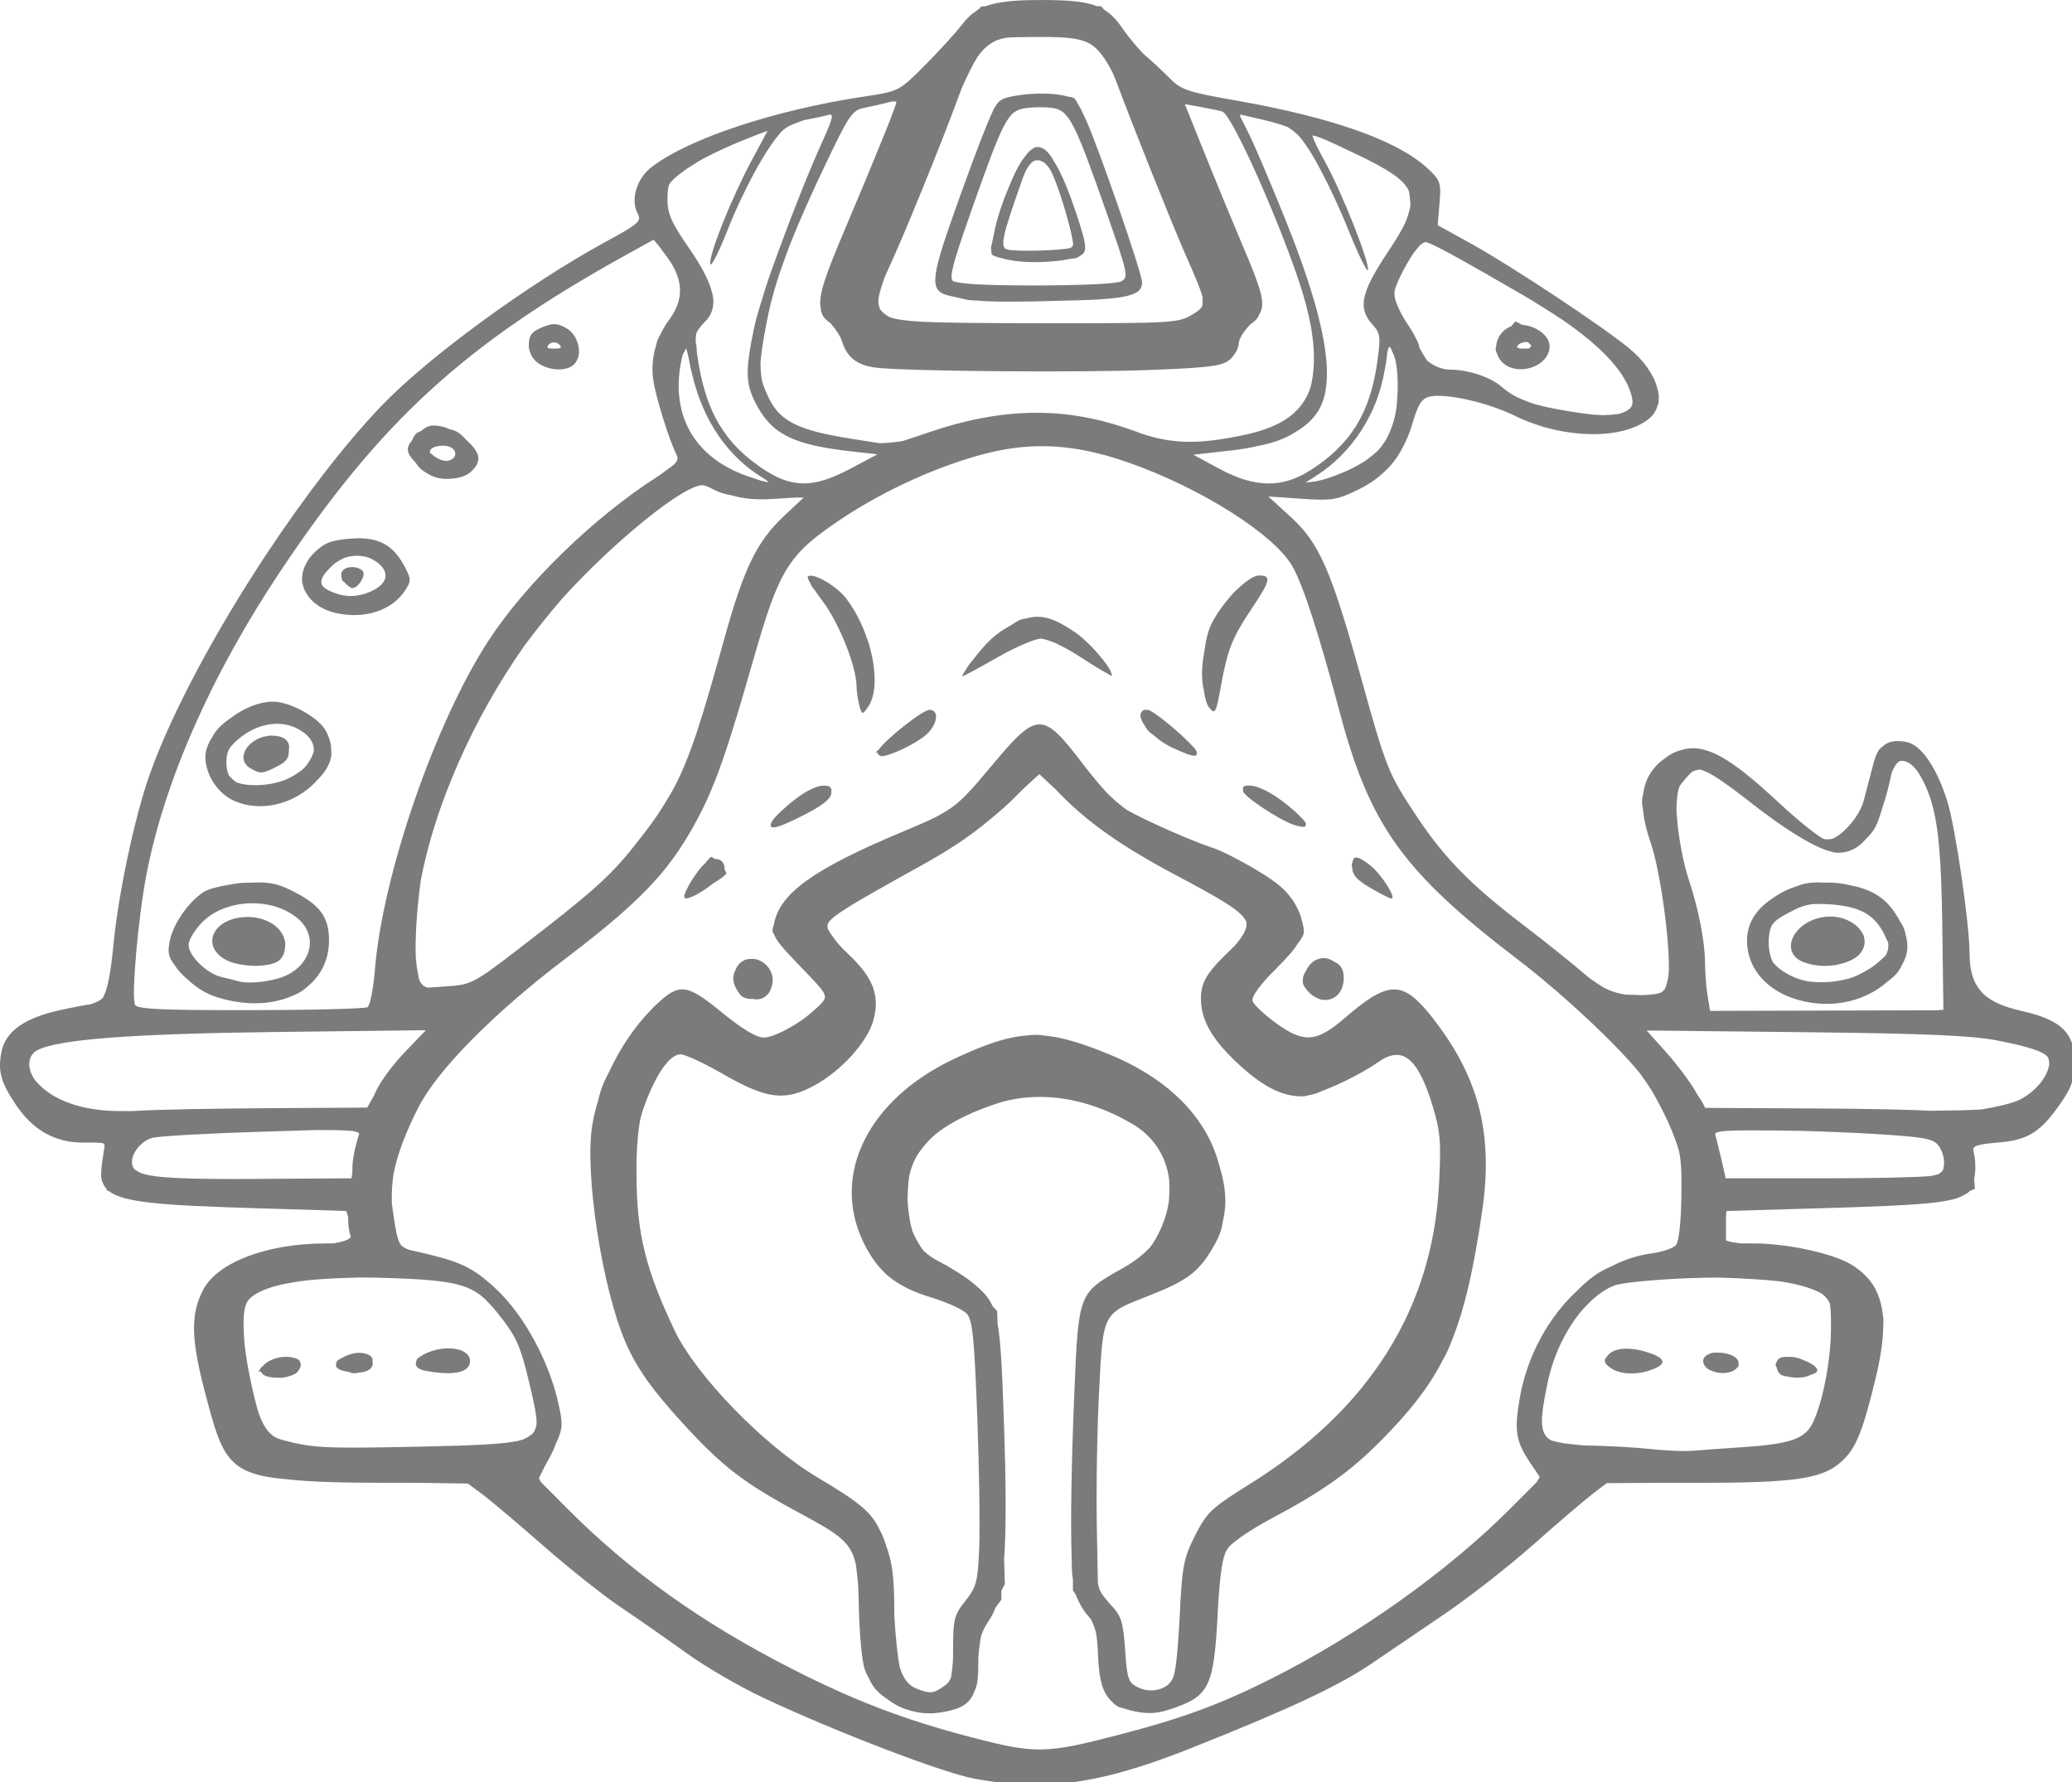 <svg height="149.889mm" viewBox="0 0 174.284 149.889" width="174.284mm" xmlns="http://www.w3.org/2000/svg"><path d="m330.525 0c-6.767 0-11.569.333-15.229 1.234-.034.007-.072.014-.105.021-.817.185-1.587.431-2.326.721-.028.007-.06.013-.088.02l-1.357.047-.605.746c-.289.184-.6.412-.928.674-1.658 1.062-3.044 2.408-4.354 4.123-2.021 2.648-7.384 8.543-11.918 13.098-8.239 8.278-8.249 8.281-19.334 9.959-28.472 4.309-55.505 13.265-67.387 22.326-4.792 3.655-6.845 10.393-4.5 14.773 1.321 2.468.429 3.256-10.211 9.049-24.636 13.412-56.434 36.686-71.156 52.082-11.653 12.186-24.419 28.869-36.207 46.65-.093.14-.188.278-.281.418-15.988 24.173-30.127 50.342-37.105 70.098-4.663 13.2-9.84 37.526-11.387 53.504-.917 9.476-1.929 14.77-3.477 17.273-.951.838-2.219 1.432-3.879 1.951-1.961.254-6.042 1.036-10.271 1.998-5.2 1.183-9.212 2.759-12.145 4.775-.135.093-.279.183-.408.279-3.037 2.207-4.823 4.927-5.443 8.236-1.123 5.985-.15 9.494 4.59 16.551 5.432 8.088 12.392 12.03 21.26 12.037l1.197.002c.08 0.0.156.004.236.004h.051c.024 0.0.048.002.072.002 1.549 0 2.711.008 3.619.057l1.236.129c.209.196.388.421.541.67l-.779 5.197c-.151 1.006-.252 1.93-.295 2.793-.168 1.588-.03 2.938.541 4.094.271.658.654 1.255 1.166 1.797l-.002.297v.15l.721.211c4.568 3.622 16.629 4.508 44.947 5.381l30.377.938c.152.295.371 1.018.623 2.047v.998c0 1.664.363 3.973.809 5.133.016.042.015.073.029.113-.819.948-2.521 1.5-5.51 1.986-.842.017-1.771.027-2.854.029-18.323.04-34.024 6.038-38.51 14.713-3.84 7.426-3.891 14.768-.041 30.133.153.627.314 1.26.482 1.898.029.113.054.216.084.33 5.478 20.947 7.057 26.196 26.35 27.807 7.172.806 16.794 1.068 30.107 1.078h.621c.21 0.0.392.004.604.004l6.92.004 4.852.027 14.057.217 4.666 3.465c2.567 1.905 11.267 9.254 19.334 16.332 8.067 7.078 19.166 15.886 24.666 19.572 5.5 3.686 14.799 10.172 20.666 14.414 5.867 4.242 16.739 10.576 24.16 14.076 23.016 10.854 57.31 23.993 67.471 25.85v-.002c5.866 1.072 11.367 1.692 16.803 1.836.585.04 1.12.069 1.566.08.698.017 1.567-.01 2.539-.066 14.16-.27 28.382-3.914 47.982-11.713 30.722-12.224 46.507-19.611 56.697-26.535 5.197-3.531 15.749-10.691 23.449-15.91s20.365-15.125 28.146-22.016c7.781-6.89 16.239-14.124 18.793-16.072l4.531-3.455 15.641-.086h12.615c30.907 0 39.662-1.204 45.693-6.279 4.994-4.202 7.16-9.325 11.426-27.02 1.53-6.348 2.332-11.677 2.383-16.213.098-1.348.103-2.436-.01-3.156-.053-.34-.118-.677-.184-1.012-.797-7.17-4.032-12.01-9.973-15.623-5.84-3.552-20.396-6.697-30.992-6.697h-1.762c-.034-0-.07-.002-.104-.002h-2.107c-2.438-.275-3.947-.568-4.766-.943v-4.195-2.799-.648l.135-1.695 32.326-.951c30.517-.898 39.463-1.696 43.467-4.359.393-.204.745-.413 1.014-.637.139-.115.259-.25.379-.385l1.678-.719-.248-2.975c.55-2.693.53-6.164-.223-9.025-.413-1.57 1.244-2.143 7.711-2.666 9.639-.78 13.628-3.285 20.029-12.574 2.978-4.322 4.052-6.842 4.318-10.711.009-.122.026-.235.033-.359.452-2.714.236-5.166-.633-7.346-1.614-5.577-6.324-8.567-16.045-10.768-5.852-1.325-9.86-3.057-12.482-5.643-2.312-2.66-3.288-4.551-3.947-8.953-.129-1.118-.195-2.309-.199-3.596-.029-9.543-4.507-40.215-7.062-48.371-3.379-10.785-8.274-17.885-12.979-18.826-3.335-.667-5.765-.256-7.557 1.412-1.352.879-2.196 2.616-2.994 5.725-.034.124-.072.238-.105.365-.814 3.105-2.094 8.008-2.844 10.896-1.282 4.941-6.241 10.781-10.051 12.338-.889.178-1.794.211-2.709.055-2.44-1.274-8.42-6.095-14.586-11.838-15.006-13.975-22.857-18.539-30.25-16.512-1.475.34-2.893.944-4.281 1.814-.367.23-.733.503-1.096.793-4.026 2.75-6.361 6.412-7.035 11.123-.276 1.058-.43 2.076-.43 3.008 0 .42.121 1.244.33 2.33.276 3.114 1.069 6.572 2.412 10.428 3.398 9.757 6.847 36.88 5.494 43.209-.911 4.262-1.45 4.703-6.225 5.096-.72.059-1.407.098-2.08.123l-1.689-.086c-1.321-.067-2.4-.08-3.355-.105-2.553-.336-4.837-1.072-7.109-2.285-1.257-.748-2.696-1.706-4.436-2.957-.603-.475-1.212-.972-1.84-1.518-3.542-3.08-12.174-9.982-19.182-15.336-16.709-12.766-25.005-21.211-33.754-34.359-9.117-13.701-9.716-15.191-17.834-44.463-9.33-33.639-13.167-42.41-22.145-50.615l-7.189-6.572 10.574.727c9.629.66 11.24.397 18.062-2.941 2.938-1.437 5.489-3.15 7.709-5.17 2.402-2.112 4.4-4.612 5.93-7.473 1.471-2.601 2.671-5.529 3.631-8.83 1.607-5.528 2.813-7.381 5.195-7.979 4.911-1.233 18.486 1.787 27.016 6.01 2.215 1.097 4.525 2.022 6.869 2.814 1.351.493 2.612.894 3.875 1.164 12.362 3.252 25.147 2.37 31.795-2.859 1.465-1.152 2.409-2.612 2.871-4.271.294-.501.402-1.014.348-1.662.169-1.285.011-2.659-.473-4.113-1.105-4.109-4.197-8.614-9.02-12.566-8.626-7.068-37.426-26.13-49.908-33.031l-10.717-5.924.582-7.006c.352-4.25.369-6.038-.799-7.822v-.006l-.008-.006c-.638-.971-1.622-1.943-3.105-3.309-9.491-8.742-30.295-16.091-60.582-21.402-15.481-2.715-17.534-3.407-21.207-7.137-2.237-2.271-5.56-5.376-7.385-6.9-1.825-1.524-5.23-5.536-7.564-8.914-1.858-2.689-3.629-4.597-5.893-5.949l-.826-1.033-1.385-.039c-3.826-1.504-9.083-1.945-17.65-1.945zm-2.746 11.73c13.436-.141 17.067.703 20.363 3.861 2.017 1.933 4.684 6.262 5.928 9.621 5.03 13.588 17.746 45.424 22.143 55.439 3.115 7.096 4.872 11.078 5.447 13.572.021.154.043.311.047.428.031.963.018 1.739-.068 2.404-.03.073-.056.148-.092.217-.26.359-.567.725-.902 1.09-.591.503-1.384.985-2.373 1.588-4.196 2.558-6.582 2.689-48.414 2.643-19.088-.021-30.315-.133-37.223-.467-4.886-.279-8.038-.712-10.045-1.387-.136-.061-.279-.119-.398-.184-.652-.354-1.204-.725-1.674-1.123l-.057-.057-.639-.639c-.24-.284-.452-.578-.615-.898-.202-.572-.324-1.203-.408-1.92-.139-1.181.65-4.213 1.938-7.777.376-.884.778-1.802 1.258-2.824 4.644-9.891 17.227-40.775 22.131-54.322.388-1.072.77-2.074 1.15-3.041 1.999-4.525 3.601-7.688 5.002-9.9 3.074-4.347 6.475-6.097 11.115-6.209 2.347-.057 4.467-.095 6.387-.115zm3.508 17.971c-2.725-.029-5.746.159-8.008.541-6.567 1.108-6.587 1.125-10.189 9.76-1.985 4.758-6.712 17.466-10.506 28.242-7.377 20.952-7.511 24.292-1.021 25.674 1.629.347 4.162.918 5.629 1.268.405.097 1.712.173 3.482.236 3.531.457 15.272.403 25.678.035 21.273-.372 26.185-1.522 26.16-5.852-.017-2.939-13.805-42.803-17.934-51.854-.874-1.915-1.54-3.298-2.186-4.328-.64-1.256-1.15-2.074-1.471-2.271-.377-.233-1.143-.408-2.129-.543-.842-.245-1.85-.424-3.148-.617-1.193-.177-2.722-.274-4.357-.291zm-47.342 2.488c.285.018.473.061.604.117.011.336-.815 2.631-2.037 5.826l-2.164 5.389c-2.607 6.489-7.931 19.298-11.832 28.465-6.459 15.18-8.746 21.565-8.061 25.533.111 2.468 1.272 3.729 3.168 5.061 1.626 1.818 3.174 4.225 3.623 5.697 1.546 5.071 4.64 7.552 10.432 8.367 8.669 1.221 66.011 1.687 89.125.725 17.711-.737 21.367-1.252 23.668-3.334 1.497-1.354 2.721-3.629 2.721-5.055 0-1.353 1.672-4.021 3.775-6.096 1.328-.92 2.302-1.818 2.779-3.154 2.091-3.476.628-7.836-5.578-22.412-2.966-6.967-8.247-19.773-11.736-28.459l-6.34-15.775c.011-.004.029-.006.041-.01l4.84.855c2.687.476 5.821 1.137 6.967 1.471 3.524 1.025 22.23 44.224 26.676 61.605.565 2.211 1.034 4.31 1.416 6.313.05.282.112.577.158.855.018.102.035.201.053.303.714 4.412.953 8.325.732 11.793-.149 2.341-.439 4.439-.906 6.336-2.486 8.126-9.139 12.821-20.535 15.305-14.477 3.155-23.038 3.133-33.172-.283-1.579-.623-3.201-1.196-4.859-1.719-20.177-6.938-39.911-6.509-62.805 1.352-3.15 1.082-6.022 2.035-8.234 2.742-2.478.387-4.871.615-7.242.686-1.991-.328-4.282-.703-9.055-1.445-16.598-2.583-22.563-5.518-26.111-12.848-1.045-2.159-1.773-3.879-2.209-5.639-.287-1.647-.435-3.43-.457-5.338.132-3.037.777-6.945 1.916-12.951.811-4.279 1.87-8.543 3.293-13.127 1.189-3.68 2.587-7.614 4.184-11.787 2.769-7.035 6.353-15.104 11.064-25.027 7.521-15.841 8.664-17.537 12.328-18.27 2.221-.444 5.586-1.195 7.477-1.67l1.221-.307c.252-.03.546-.071.744-.086.097.002.245-.009.33-.004zm45.869 1.844c1.568-.008 3.126.074 4.295.252 5.207.791 6.942 4.158 17.139 33.258 6.788 19.371 7.026 20.483 4.637 21.762-2.45 1.311-32.238 1.653-46.184.938-3.185-.231-5.672-.527-6.957-.895-.175-.093-.308-.195-.445-.295-.414-.654-.376-1.975.275-4.604.1-.375.208-.774.322-1.188.089-.324.183-.66.287-1.018.145-.507.348-1.153.51-1.703 1.034-3.342 2.563-7.836 4.773-14.096 10.166-28.793 11.463-31.244 16.99-32.113 1.21-.19 2.789-.29 4.357-.299zm64.025 2.34 7.727 1.799c2.655.618 5.25 1.413 7.145 2.146 1.238.777 2.408 1.695 3.535 2.773.929 1.061 1.893 2.381 3.078 4.166.59.888 1.311 2.087 2.102 3.471.289.516.584 1.054.879 1.598.296.535.601 1.105.91 1.678 2.97 5.634 6.131 12.397 8.76 18.938 3.143 7.821 5.934 13.563 6.201 12.76.713-2.139-8.388-25.047-13.791-34.715-2.125-3.802-3.634-6.996-3.816-7.986.598-.007 2.26.574 4.514 1.516 2.708 1.224 6.35 2.928 10.309 4.838 8.765 4.228 13.824 7.321 15.713 11.006.253.966.403 2.095.51 3.572.035.488.048.922.061 1.357-.297 1.734-.888 3.642-1.748 5.678-1.255 2.56-3.064 5.509-5.4 9.02-8.723 13.108-9.669 17.896-4.609 23.357.516.557.91 1.057 1.211 1.592.163.313.293.627.412.941.526 1.683.316 4.085-.426 9.324-1.091 7.705-3.104 13.997-6.311 19.369-.18.296-.354.596-.541.887-.104.164-.214.322-.32.484-.367.555-.741 1.105-1.133 1.643-.055.076-.114.149-.17.225-.343.465-.7.921-1.062 1.373-1.12 1.318-2.346 2.636-3.723 3.984-2.278 2.145-4.864 4.143-7.816 6.037-9.044 5.803-17.761 5.671-29.061-.441l-8.213-4.443 11.795-1.316c3.357-.375 6.435-.9 9.246-1.564 4.517-.897 8.165-2.252 11.135-4.158 3.145-1.795 5.572-3.958 7.25-6.49 3.929-5.93 4.013-15.941.115-30.973-.148-.634-.296-1.231-.441-1.777-.192-.722-.455-1.605-.752-2.561-2.221-7.641-5.346-16.439-9.42-26.535-4.503-11.16-9.588-23.083-11.301-26.496l-2.709-5.395c-.045-.246-.066-.45-.039-.568.002-.004.002-.012.004-.016.004-.014.013-.02.018-.031.042-.026.097-.05.176-.064zm-130.379.01c1.195-.014.593 1.87-2.412 8.52-4.291 9.494-9.322 22.159-13.504 33.625-1.378 3.694-2.673 7.267-3.75 10.422-.639 1.871-1.234 3.763-1.783 5.65-1.278 4.028-2.237 7.403-2.703 9.664-2.754 13.368-2.671 17.412.49 23.607 5.091 9.98 11.927 13.383 31.076 15.473l7.682.838-8.609 4.568c-12.063 6.402-18.874 6.273-28.678-.543-3.636-2.528-6.681-5.224-9.234-8.234-.239-.292-.482-.58-.713-.877-.1-.125-.197-.251-.295-.377-.993-1.301-1.918-2.651-2.77-4.049-.023-.039-.047-.078-.07-.117-.26-.43-.503-.873-.75-1.312-3.064-5.657-5.008-12.404-6.172-20.9-.034-.245-.054-.431-.084-.66-.02-1.31-.112-2.202-.293-2.691-.104-1.384-.072-2.413.166-3.25.128-.343.292-.666.492-.986.27-.359.53-.708.775-1.049.028-.033.058-.067.086-.1.273-.32.574-.652.922-1.023.069-.073.125-.146.191-.219.008-.008.013-.014.021-.021 1.445-1.349 2.335-2.889 2.688-4.682.024-.102.047-.204.066-.307.011-.072.02-.144.029-.217.188-1.142.13-2.37-.178-3.732-.012-.059-.03-.122-.043-.182-.055-.228-.105-.455-.174-.691-.945-3.654-3.318-8.133-7.225-13.781-5.618-8.124-6.85-10.924-6.85-15.576 0-2.104.149-3.537.568-4.691 1.343-2.076 5.595-5.174 10.889-8.176 4.114-2.156 8.9-4.357 13.727-6.26l4.146-1.635 2.383-.828c.01.003.023.004.033.008l-5.07 9.449c-6.404 11.938-13.598 29.964-13.064 32.732.22 1.14 2.674-3.677 5.455-10.703 5.169-13.059 12.344-26.158 17.141-31.289.534-.571 1.324-1.154 2.236-1.689 1.356-.67 3.045-1.328 4.789-1.924.183-.042.369-.092.547-.123 2.688-.476 5.93-1.171 7.203-1.545.242-.071.45-.113.621-.115zm65.719 10.27c-.515 0-1.09.283-1.703.787-.627.404-1.261 1.07-1.91 1.947-1.109 1.3-2.235 3.143-3.396 5.539-.644 1.329-1.281 2.83-1.908 4.391-2.147 4.96-3.945 10.434-4.713 14.674-.241 1.023-.441 1.968-.588 2.814-.265.954-.436 1.686-.436 1.998 0 .129.06.275.146.43-.032.802.035 1.381.252 1.598.541.541 3.522 1.391 6.625 1.889 5.277.846 13.12.499 17.988-.518 1.04-.109 1.871-.227 2.211-.357.388-.149.72-.352.994-.617.356-.171.665-.348.865-.535 1.436-1.341 1.121-3.531-1.756-12.236-2.626-7.946-4.985-13.614-7.215-17.104-1.909-3.46-3.525-4.699-5.457-4.699zm.254 4.215c1.284.05 2.457.837 3.664 2.609.082.132.163.249.246.393.002.002.002.005.004.008.292.506.591 1.106.896 1.766 2.554 5.901 6.272 18.8 6.387 22.033-.151.451-.43.76-.816 1.02-3.386.848-17.456 1.263-20.176.461-2.329-.687-1.549-4.197 5.088-22.838.972-2.73 2.158-4.473 3.41-5.232.221-.084.449-.147.689-.182.043-.006.084-.005.127-.01.161-.016.323-.033.48-.027zm-121.979 25.213 1.584 1.826 2.703 3.676c5.207 7.08 5.452 13.406.768 19.756-1.159 1.57-2.128 3.198-2.918 4.867-.704 1.195-1.133 2.26-1.375 3.529-1.087 3.525-1.389 7.185-.863 10.867.769 5.381 5.11 19.321 7.383 23.707.553 1.067.407 1.948-.838 3.174l-1.576 1.17c-.395.293-2.158 1.593-2.871 2.121-.256.166-.471.311-.748.488-20.205 12.925-41.774 33.874-53.676 52.133-16.891 25.913-33.61 74.334-36.016 104.303-.488 6.075-1.547 11.459-2.354 11.965-.807.506-17.591.936-37.299.955-7.016.007-12.723-.01-17.396-.059-.253-.003-.478-.007-.729-.01-13.78-.158-17.988-.619-18.393-1.668-1.157-2.997.999-27.479 3.629-41.213 5.679-29.66 20.675-63.641 42.52-96.348 31.796-47.606 58.523-72.06 109.752-100.418zm245.158.723c2.657.787 11.408 5.603 31.564 17.301.747.434 1.457.863 2.18 1.293 3.621 2.261 7.073 4.448 9.881 6.311 12.582 8.687 19.835 16.693 21.66 23.965.658 2.622.226 3.768-1.836 4.871-.712.381-1.529.671-2.475.879-1.424.196-3.108.311-4.957.354-3.298-.097-7.638-.672-13.555-1.746-3.381-.614-6.063-1.219-8.355-1.9-2.266-.767-4.347-1.628-6.152-2.561-1.418-.819-2.727-1.756-4.043-2.898-3.46-3.004-10.565-5.35-16.199-5.35-2.596 0-5.38-1.201-7.314-2.85-.769-1.093-1.632-2.55-2.473-4.127-.002-.052-.014-.104-.014-.156 0-.99-1.79-4.441-3.977-7.668-1.854-2.736-3.416-6.147-3.861-8.279-.054-.603-.07-1.206-.039-1.809.553-2.671 3.48-8.322 6.057-12.123.681-.867 1.314-1.658 1.855-2.312.676-.607 1.294-1.052 2.053-1.193zm28.422 25.184-1.373 1.578c-.132.05-.27.088-.398.146-2.603 1.186-4.135 3.577-4.342 6.045-.323.888-.229 1.649.266 2.5.269.876.719 1.714 1.387 2.451 4.639 5.126 15.283 1.77 15.283-4.818 0-3.468-4.449-6.487-8.711-6.791zm-304.941.873c-1.112-.031-2.297.324-4.053 1.051-3.139 1.3-4.086 2.445-4.168 5.115-.003.04-.016.082-.016.121 0 .031.007.063.008.094-.001.058-.008.106-.008.166 0 .098.014.192.018.289-.033.579.062 1.157.27 1.725.434 1.548 1.355 2.898 2.678 3.824 3.715 2.602 9.54 2.68 11.635.156.358-.431.632-.921.84-1.443.211-.418.352-.866.412-1.346.084-.487.096-.993.043-1.51-.036-.861-.207-1.737-.504-2.576-.192-.576-.439-1.106-.738-1.582-.686-1.163-1.632-2.166-2.803-2.82-1.462-.817-2.501-1.233-3.613-1.264zm308.486 5.691c.13.008.254.025.373.049.16.128.325.274.504.453.268.268.446.487.561.678-.052.266-.291.546-.703.85-.362.051-.843.072-1.457.072-2.226 0-2.735-.29-1.93-1.24.858-.643 1.848-.91 2.652-.861zm-308.723.102c.839 0 1.729.555 2.158 1.291.008.14-.01.284-.053.43-.298.199-.97.279-2.105.279-1.01 0-1.651-.064-1.994-.217-.059-.219-.081-.437-.057-.654.459-.654 1.274-1.129 2.051-1.129zm265.234 1.457c.124.046.268.265.428.559l.859 1.984c.133.307.25.659.361 1.033.035.121.068.248.102.373.087.327.17.664.242 1.031.009.043.017.086.025.129.714 3.746.699 9.338.123 14.311-.303 2.047-.74 3.956-1.307 5.545-1.225 3.434-2.634 5.951-4.721 8.098-1.112 1.023-2.38 2.032-3.703 3.002-1.252.824-2.668 1.631-4.311 2.459-3.3 1.664-8.099 3.441-10.666 3.951l-1.109.221c-.969.131-1.959.251-3.033.371l3.475-2.219c11.338-7.242 19.425-19.792 21.635-33.434.318-1.495.578-2.936.701-4.205l.104-1.057c.276-1.59.499-2.263.795-2.152zm-223.314.441c.228.478.558 1.907.947 3.719.248 1.571.636 3.31 1.125 5.125 3.416 14.177 11.107 25.412 22.096 32.18 1.464.902 2.108 1.397 1.83 1.484-.816-.174-1.623-.359-2.414-.559-1.045-.327-2.413-.789-4.17-1.402-17.154-5.99-24.783-19.93-20.678-37.779.055-.24.097-.411.146-.625.336-.695.712-1.413 1.117-2.143zm-79.844 24.496c-1.628-.047-2.793.461-4.281 1.76-.693.232-1.243.495-1.527.779-.579.579-.99 1.288-1.26 2.068-2.198 2.633-1.843 4.138 1.146 7.311.542.844 1.214 1.62 2.025 2.258.541.426 1.14.801 1.777 1.127 1.818 1.177 3.651 1.637 6.17 1.637.643 0 1.271-.046 1.883-.129 2.204-.188 4.216-.868 5.553-2.078.977-.884 1.639-1.671 1.986-2.469.002-.005.004-.009.006-.014.029-.068.056-.135.08-.203.232-.555.365-1.135.365-1.732 0-1.59-1.62-3.785-3.855-5.73-1.766-2.019-3.126-2.979-5.18-3.377-.886-.403-1.763-.718-2.594-.893-.88-.185-1.627-.295-2.295-.314zm2.605 6.412c.306.001.614.017.92.045.234.035.466.071.682.129.035.01.076.013.111.023.053.015.102.036.154.053 1.248.42 2.115 1.227 2.119 2.287-0.0.017-.006.032-.006.049-.026 1.287-1.219 2.069-2.684 2.262-1.19-.015-2.629-.508-4.004-1.52-.561-.413-.967-.732-1.273-1.006-.063-.105-.111-.202-.152-.295.088-.33.222-.658.404-.965.818-.736 2.241-1.066 3.729-1.062zm189.1.164c9.023-.143 18.164 1.55 28.445 5.15 23.105 8.09 46.491 22.911 52.211 33.088 3.384 6.02 8.411 21.551 14.936 46.125 9.587 36.111 20.177 50.815 56.627 78.629 13.866 10.581 31.096 26.703 38.465 35.791 1.372 1.853 2.669 3.706 3.852 5.561 1.814 3.072 3.895 7.077 5.443 10.471 1.365 3.095 2.434 5.883 3.221 8.514.846 3.513.945 7.255.855 14.695-.097 8.048-.791 14.416-1.689 15.498-.839 1.011-4.365 2.22-7.836 2.688-4.482.603-8.854 2.068-12.986 4.236-.529.221-1.019.437-1.447.645-2.893 1.401-5.857 3.672-8.725 6.553-9.398 8.571-16.406 21.079-18.711 34.988-1.601 9.659-1.127 13.093 2.875 19.219.039.062.082.125.121.188.154.234.277.445.441.688l.236.35c.006.009.012.017.018.025l2.721 4.008.016.025c-.001.013-0.0.025-.002.037-.251.511-.617 1.105-1.092 1.775l-8.195 8.209c-20.057 20.094-48.496 40.297-76.369 54.254-16.058 8.041-27.897 12.378-48.158 17.639-23.004 5.973-26.247 6.027-46.424.773-21.473-5.591-37.317-11.647-57.627-22.025-28.163-14.391-50.701-30.477-70.486-50.305l-8.686-8.705c-.312-.497-.5-.918-.604-1.301l1.986-4.006.916-1.639c1.168-2.089 1.944-3.663 2.432-5.197 2.346-5.025 2.219-6.386.865-12.641-2.909-13.445-11.013-28.353-19.871-36.555-.01-.009-.018-.016-.027-.025-.821-.788-1.656-1.531-2.498-2.227-6.184-5.297-10.54-6.91-24.59-10.037-.337-.075-.618-.16-.904-.246-.941-.412-1.658-.884-2.211-1.477-1.13-1.636-1.693-4.971-2.738-12.611-.025-.183-.038-.376-.059-.562-.114-3.13.068-6.255.547-9.385 1.177-6.063 3.838-13.157 7.961-21.182 6.074-11.821 23.915-29.86 46.375-46.891 13.272-10.064 21.959-17.492 28.525-24.773.997-1.085 1.912-2.141 2.754-3.182.059-.071.13-.151.188-.221.065-.079.134-.177.199-.258 3.272-4.037 6.022-8.156 8.648-12.777 4.366-7.684 7.425-14.571 11.439-26.842.37-1.112.72-2.213 1.051-3.303 2.016-6.359 4.265-13.93 7.072-23.754 8.264-28.922 11.098-33.426 28.154-44.775 13.752-9.15 31.061-16.937 46.006-20.693 5.549-1.395 10.92-2.141 16.334-2.227zm-106.449 12.381c.284.05.585.133.9.244.342.146.647.265.977.402.525.243 1.094.525 1.791.895 1.374.728 3.026 1.249 5.146 1.619 4.466 1.273 8.286 1.521 13.896 1.174l6.818-.422 2.379.008-6.336 5.926c-8.441 7.896-12.721 16.711-18.838 38.803-6.988 25.237-10.764 37.459-15.943 47.316-1.613 2.908-3.367 5.802-5.25 8.643-2.173 3.158-4.646 6.407-7.633 10.16-7.497 9.421-13.27 14.561-35.906 31.969-14.883 11.445-15.572 11.807-23.471 12.328l-5.998.396c-1.375-.39-2.156-1.202-2.686-2.588l-.316-1.582c-.308-1.541-.539-3.153-.709-4.818-.042-.859-.073-1.756-.09-2.701-.052-6.342.594-14.964 1.664-22.482 4.446-23.41 16.414-51.058 33.061-74.613 3.838-5.152 7.919-10.217 12.115-15.053 15.981-17.575 38.456-36.021 44.428-35.623zm-108.605 16.855c-.962-.024-1.98.005-3.061.082-6.2.444-8.433 1.281-11.666 4.379-1.271 1.218-2.211 2.52-2.854 3.85-.722 1.422-1.14 3.003-1.145 4.734-0.0.003-.002.008-.002.012 0 .002-0.0.004 0 .006-0.0.004 0 .008 0 .012 0 .595.121 1.227.328 1.873.205.946.593 1.86 1.197 2.717 1.106 1.819 2.837 3.406 5.125 4.568.445.241.896.453 1.35.619.008.003.023.007.031.01.893.354 1.855.648 2.883.875 9.042 1.994 17.665-.848 21.822-7.193 1.904-2.906 1.908-3.594.045-7.197-3.329-6.437-7.319-9.176-14.055-9.346zm-1.393 5.531c1.727-.023 3.432.334 4.949 1.102.384.208.757.436 1.121.676 4.371 2.988 4.126 6.637-.67 9.117-4.336 2.242-8.559 2.473-12.932.709-3.739-1.509-4.526-2.919-2.734-5.73.572-.708 1.257-1.476 2.162-2.381.441-.441.891-.83 1.344-1.195.884-.588 1.805-1.114 2.717-1.547 1.304-.475 2.679-.732 4.043-.75zm-1.334 3.596c-2.676 0-4.025 1.493-3.422 3.328.012.347.101.691.303 1.018.103.167.298.31.551.43.881 1.043 2.024 1.891 2.568 1.891 1.798 0 4.253-3.845 3.369-5.275-.473-.765-1.989-1.391-3.369-1.391zm287.795 2.666c-1.559 0-4.046 1.656-6.631 4.115-1.136.987-2.219 2.151-3.236 3.449-2.095 2.48-4.02 5.272-5.301 7.896-1.094 2.241-1.853 5.586-2.275 9.168-.835 4.235-.944 8.389-.07 11.859.321 2.492.884 4.501 1.719 5.51 1.838 2.221 2.135 1.672 3.66-6.791 2.114-11.727 3.593-15.444 9.889-24.857 5.887-8.801 6.224-10.35 2.246-10.35zm-142.438.06c-.354.014-.633.106-.816.289-.16.16.121.865.693 1.891.094.238.211.496.381.789.192.474.625 1.073 1.229 1.764.711 1.057 1.504 2.188 2.43 3.402 5.168 6.78 10.706 20.667 10.746 26.945.01 1.573.403 4.298.873 6.057.811 3.031.949 3.071 2.648.746 2.779-3.801 2.841-11.069.834-18.627-.173-.748-.364-1.466-.586-2.117-.082-.24-.181-.488-.271-.732-1.558-4.689-3.866-9.34-6.809-13.197-2.705-3.547-8.872-7.305-11.352-7.209zm72.227 13.043c-1.186-.01-2.362.178-3.572.531-.545.083-1.091.182-1.641.32-.744.187-1.892.852-3.244 1.801-4.804 2.543-7.762 5.282-12.1 10.965-1.076 1.236-1.869 2.304-2.193 3.033-.894 1.321-1.423 2.246-1.219 2.246.329 0 5.334-2.7 11.125-6 5.586-3.183 11.588-5.783 13.701-5.965 1.166.112 2.849.649 4.836 1.49 2.392 1.103 5.277 2.697 7.998 4.484 3.679 2.417 6.932 4.383 8.525 5.191 1.29.872 1.582.891 1.109-.107-.37-2.199-6.951-9.887-11.217-12.844-5.03-3.486-8.629-5.119-12.109-5.146zm-242.637 26.955c-4.559-.06-9.723 2.193-13.865 5.406-2.651 1.806-4.492 3.736-5.625 5.943-1.33 2.052-2.123 4.17-2.123 6.156 0 5.436 3.656 11.262 8.598 13.701 8.438 4.165 19.822 1.545 26.785-6.162.04-.044.074-.087.113-.131 2.73-2.712 4.504-5.782 4.504-8.418 0-.381-.019-.759-.051-1.133-.009-1.915-.56-3.873-1.635-5.977-2.169-4.244-11.19-9.314-16.701-9.387zm208.197 2.607c-2.185 0-13.909 9.399-16.094 12.629l-1.051.951.674-.096c.029.655.63 1.184 1.369 1.184 2.733 0 11.321-4.189 14.273-6.963 3.527-3.313 3.999-7.705.828-7.705zm68.547 0c-.553 0-.885.181-1.039.492-.975.804-.54 2.514.83 4.451.391.791.909 1.538 1.543 2.111.284.257.702.568 1.191.904 1.746 1.577 3.929 3.082 6.346 4.18 4.233 1.922 6.151 2.631 6.943 2.336.568.062.494-.345.494-1.066 0-.055-.025-.129-.062-.211-.055-.135-.175-.315-.303-.502-.018-.16-.13-.352-.367-.58-.082-.079-.21-.188-.299-.271-3.182-3.698-12.883-11.844-14.533-11.844-.168 0-.324.009-.473.023-.023-.003-.064-.023-.084-.023-.047 0-.085.015-.129.019-.015-.003-.047-.019-.059-.019zm-276.072 4.414c2.85-.081 5.606.632 8.049 2.164 2.946 1.847 4.264 4.152 4.07 6.521-.471 1.842-1.565 3.736-3.088 5.389-1.314 1.199-3.02 2.334-5.139 3.34-4.797 2.276-12.546 2.741-16.428 1.104-.806-.61-1.564-1.296-2.219-2.006-.56-1.074-.865-2.517-.865-4.256 0-2.097.341-3.532 1.332-4.918.545-.642 1.154-1.291 1.807-1.926.44-.385.917-.783 1.479-1.211 3.515-2.681 7.337-4.097 11.002-4.201zm242.385.188c-3.844.089-7.912 4.51-15.281 13.332-5.418 6.486-8.458 9.997-11.959 12.652-1.434 1.042-2.984 2.008-4.697 2.965-2.782 1.474-6.228 2.948-11.08 4.975-28.336 11.832-39.201 19.55-41.135 29.219-.014.068-.017.123-.029.189-.283.901-.488 1.695-.488 2.139 0 .282.233.781.627 1.424.767 2.029 2.983 4.505 8.092 9.797 8.744 9.057 9.002 9.374 6.703 11.99-1.297 1.314-3.13 2.904-5.09 4.465-4.61 3.338-10.362 6.252-13.074 6.252-2.368 0-6.838-2.684-13.404-8.049-10.971-8.962-13.339-9.351-20.521-2.611-.165.14-.333.28-.48.416-.406.375-.856.846-1.324 1.357-5.297 5.413-9.926 12.328-13.332 19.686-.662 1.254-1.264 2.454-1.734 3.525-.705 1.606-1.295 3.491-1.781 5.596-.831 2.707-1.48 5.413-1.908 8.068-2.435 15.122 3.113 51.302 10.516 68.57 3.512 8.193 8.412 15.153 18.209 25.83.045.049.09.096.135.145.563.613 1.078 1.19 1.674 1.828.414.443.784.812 1.186 1.236 1.625 1.763 3.207 3.4 4.678 4.803 8.417 8.25 15.449 12.997 29.496 20.551 12.47 6.706 16.463 9.205 17.877 16.709.224 1.73.441 3.907.648 6.156.1 1.951.159 4.139.211 6.662.172 8.403.991 17.335 1.82 19.848.361 1.095.879 2.186 1.51 3.252 1.219 2.858 3.01 4.593 5.762 6.426 1.726 1.326 3.605 2.395 5.508 3.059 5.224 1.821 9.572 1.894 15.455.26 3.489-.969 5.59-2.722 6.736-6.064.925-1.871 1.143-4.269 1.143-9.107 0-.59.012-1.105.021-1.637.235-2.756.515-4.922.898-6.693.549-1.69 1.38-3.253 2.646-5.117.716-1.053 1.34-2.315 1.896-3.783l1.869-2.518-.002-.217.002-.002-.014-1.42-.01-1.178 1.107-2.119-.227-7.855c.702-9.838.622-23.874-.082-44.25-.546-15.815-.952-24.788-1.992-30.559l-.143-4.016-1.385-1.428c-1.304-3.008-3.191-4.855-6.064-7.273-2.331-1.961-7.033-4.984-10.449-6.715-2.453-1.243-4.318-2.526-5.764-4.088-.739-1.051-1.459-2.209-2.062-3.367-.453-.87-.82-1.658-1.148-2.428-.644-2.08-1.077-4.563-1.395-7.629-.086-.828-.139-1.633-.174-2.426.019-.735.046-1.508.09-2.357.097-1.898.212-3.452.385-4.783.505-2.542 1.387-4.876 2.67-7.037 1.103-1.701 2.409-3.33 3.896-4.873.119-.122.239-.243.359-.363 4.488-4.226 11.118-7.721 20.213-10.85 12.526-4.309 27.106-2.632 40.887 4.631.01.005.019.012.029.018.909.479 1.816.982 2.717 1.51 6.828 4.001 10.864 10.341 11.775 17.604.063.946.105 1.92.104 2.965-.002 1.429-.063 2.772-.172 4.055-.46 3.293-1.507 6.673-3.178 10.033-.935 1.881-1.8 3.331-2.799 4.605-1.831 1.982-4.111 3.815-6.943 5.607-.641.38-1.306.766-2.053 1.184-13.572 7.59-13.699 7.915-14.963 37.719-1.002 23.628-1.302 42.112-.934 53.463.039 3.177.123 5.493.264 6.43.026.173.072.367.105.549.018.2.036.388.055.578l-.019 3.307.953 1.484c.862 2.337 2.448 5.098 3.809 6.547.39.415.718.848 1.02 1.299.637 1.232 1.136 2.523 1.525 4.014.349 1.788.55 4.076.676 7.295.303 7.785 1.478 12.19 4.537 14.807.667.766 1.399 1.332 2.188 1.635.407.156.897.284 1.424.396 1.052.387 2.217.708 3.539.969 4.862.959 7.536.689 13.137-1.332 10.434-3.765 11.979-7.203 13.125-29.189.586-11.24 1.303-17.058 2.514-19.965.295-.564.624-1.1.986-1.611 1.764-1.997 7.332-5.787 13.086-8.848 17.058-9.075 25.548-15.132 35.766-25.512 8.552-8.688 14.541-16.174 19.039-24.883.381-.691.752-1.383 1.105-2.072.768-1.498 1.56-3.399 2.354-5.613 2.652-6.796 4.7-14.598 6.527-24.178h.004v-.021c.902-4.729 1.757-9.846 2.596-15.568 3.527-24.064-.87-41.896-14.859-60.176-.093-.127-.186-.242-.279-.367-.258-.334-.494-.666-.758-1-.111-.141-.212-.259-.322-.396-.334-.421-.667-.828-1-1.223-8.488-10.18-13.1-9.597-26.484 1.951-8.933 7.708-12.978 7.962-21.957 1.375-3.519-2.582-6.753-5.618-7.186-6.746-.44-1.147 1.343-3.912 5.15-8.047l1.709-1.723c4.011-4.042 6.226-6.491 7.424-8.518.998-1.323 1.662-2.365 1.828-2.926.297-1.001.052-2.78-.607-4.83-.381-1.752-1.229-3.588-2.527-5.689-.204-.33-.474-.682-.783-1.047-2.101-2.999-4.975-5.284-10.609-8.686-5.133-3.1-11.433-6.32-14-7.156-7.056-2.299-21.286-8.626-27.434-12.072-2.126-1.523-4.155-3.252-6.287-5.336-2.342-2.554-5.149-5.896-7.674-9.213-6.471-8.5-10.091-12.742-13.936-12.652zm-243.748 3.537c-.359-.01-.726.032-1.107.127-6.328.8-10.55 7.342-5.48 10.295 3.135 1.826 3.818 1.774 8.48-.637 2.6-1.344 3.556-2.382 3.648-4.26.067-.278.072-.56.008-.85.412-1.703-.229-3.088-1.629-3.852-.613-.377-1.444-.593-2.596-.725-.253-.029-.497-.025-.746-.035-.191-.036-.383-.059-.578-.064zm517.4 8.035c1.811-.136 4.07 1.401 5.875 4.5 2.604 4.472 4.283 9.22 5.359 16.393.002.014.004.029.006.043.117.785.225 1.611.328 2.457.025.205.05.407.074.615.091.783.177 1.593.258 2.432.017.177.034.356.051.535.584 6.356.882 14.341 1.025 24.852l.367 26.963-.012.207c-.392.055-1.233.111-2.264.17l-34.752.096-37.031.104-.789-4.77c-.434-2.623-.797-7.289-.805-10.369-.018-6.902-2.08-17.339-5.373-27.189-1.371-4.101-2.897-11.934-3.393-17.406-.134-1.482-.232-2.688-.309-3.787.006-3.215.309-5.963.951-7.699.439-.724 1.024-1.447 1.793-2.342.939-1.092 1.631-1.832 2.25-2.338.79-.391 1.63-.635 2.494-.699.631.132 1.362.419 2.336.863 2.059.938 7.378 4.59 11.822 8.115 12.809 10.162 22.792 16.241 28.236 17.25.399.099.762.166 1.039.166.081 0 .167-.011.25-.014.063.002.136.014.197.014 3.306 0 6.143-1.363 8.594-4.146.25-.242.49-.499.725-.77 1.02-1.024 1.882-2.133 2.467-3.264.672-1.299 1.507-3.688 2.279-6.314 1.065-3.097 2.018-6.716 2.875-10.873.738-1.914 1.589-3.151 2.549-3.697.171-.047.345-.082.525-.096zm-273.594 4.244 4.969 4.641 1.748 1.793c8.632 8.854 19.575 16.543 35.889 25.219 14.824 7.883 21.621 11.685 23.047 15.135.452 2.084-.838 4.33-3.553 7.545-.623.631-1.29 1.289-2.041 2.008-5.817 5.574-8.027 8.617-8.611 12.488-.106.548-.176 1.095-.176 1.656 0 .092.012.187.014.279-.005.189-.014.374-.014.568 0 6.546 3.416 12.646 11.215 20.021 8.016 7.582 14.337 10.896 20.779 10.896.683 0 1.65-.183 2.791-.492.108-.017.221-.025.328-.045.848-.159 2.238-.67 3.906-1.391 5.565-2.147 12.681-5.729 17.186-8.908 7.724-5.452 12.666-1.489 17.342 13.906 2.453 8.078 2.723 11.356 2.031 24.785-2.045 39.674-22.21 71.61-60.137 95.238-.531.331-.935.589-1.426.896-.954.581-1.795 1.123-2.621 1.652-.023.014-.048.029-.07.043-.917.589-1.837 1.183-2.615 1.727-6.141 4.143-7.654 6.22-10.537 11.922-3.678 7.274-4.123 9.572-4.893 25.332-.286 5.868-.723 11.48-1.152 15.252-.299 2.042-.619 3.628-.943 4.525-.135.309-.286.584-.436.861-.324.514-.694.977-1.109 1.385-2.371 1.974-6.222 2.51-9.428.979-3.272-1.563-3.6-2.483-4.275-11.994-.645-9.082-1.199-10.787-4.668-14.404l-.377-.393c-.224-.307-.456-.605-.695-.889-1.282-1.524-2.096-2.513-2.615-4.25-.107-.43-.208-.883-.297-1.393l-.338-18.096c-.214-11.504.113-30.678.727-42.607 1.296-25.199.971-24.568 15.662-30.316 12.173-4.764 15.88-7.514 20.328-15.08 1.947-3.312 2.888-5.504 3.303-8.627.849-3.441 1.019-7.078.455-10.84-.323-2.157-.818-4.272-1.459-6.348-3.818-15.467-16.084-28.037-35.369-35.885-8.268-3.365-14.482-5.327-20.309-5.836-1.958-.32-3.556-.323-5.424-.047-6.602.467-13.379 2.868-22.859 7.279-27.372 12.736-39.418 36.618-29.279 58.049 1.813 3.833 3.841 6.894 6.33 9.416 1.317 1.42 2.775 2.606 4.494 3.654 2.944 1.909 6.439 3.424 10.729 4.727 5.088 1.546 10.228 3.888 11.42 5.205 1.785 1.972 2.365 7.674 3.301 32.365.624 16.485.91 35.348.633 41.916-.456 10.797-.879 12.412-4.4 16.857-3.525 4.451-3.893 5.87-3.893 14.982 0 .587-.008 1.061-.012 1.586-.004.524-.005 1.084-.014 1.557-.001.077-.006.133-.008.209-.007.337-.021.622-.031.934-.131 1.807-.327 3.482-.561 4.865-.432 1.403-1.15 2.159-2.34 2.992-3.339 2.339-4.418 2.421-8.762.678-2.412-.968-4.11-3.111-5.227-6.822-.661-3.411-1.32-9.592-1.701-16.158-.005-.508-.014-1.001-.014-1.529 0-10.739-.585-15.37-2.689-21.148-.503-1.647-1.109-3.132-1.844-4.51-2.903-6.108-6.694-8.979-19.979-16.906-16.956-10.119-38.414-32.23-45.246-46.623-9.067-19.103-11.9-30.441-12.051-48.238-.021-2.515-.013-4.613.016-6.539.149-4.491.5-8.355 1.082-11.764.403-1.767.923-3.452 1.629-5.336 3.668-9.791 7.895-15.695 11.236-15.695 1.451 0 7.455 2.779 13.344 6.176 13.975 8.061 19.795 8.797 29.172 3.693 8.559-4.658 16.867-13.864 18.719-20.742 2.097-7.789-.084-13.521-7.963-20.918-1.245-1.169-2.4-2.377-3.404-3.521-1.576-1.987-2.733-3.67-3.162-4.637-.086-.51-.073-1.002.041-1.484 1.12-2.381 6.875-5.871 28.611-17.9 9.802-5.424 16.321-9.719 22.584-14.98 3.495-2.776 6.6-5.618 9.783-8.873l.619-.633 2.91-2.734zm67.01 3.582c-.037 0-.071.013-.107.019-.28-.015-.535-.004-.77.029-1.239.008-1.699.462-1.473 1.227-.029.139-.055.28-.055.443 0 1.557 11.107 8.987 16 10.703 1.275.447 2.22.664 2.873.688.853.13 1.127-.198 1.127-.93 0-.379-.586-1.109-1.506-2.012-1.224-1.342-3.203-3.088-5.928-5.16-3.823-2.907-7.46-4.643-9.83-4.941-.126-.034-.249-.066-.332-.066zm-135.648.049c-2.078.075-5.241 1.539-8.834 4.285-1.632 1.247-3.268 2.652-4.594 3.902-.164.155-.309.305-.461.457-.962.938-1.756 1.782-2.086 2.307-2.247 3.565.9 2.992 10.363-1.889 5.238-2.702 7.907-4.8 8.162-6.414.005-.026.025-.058.025-.082 0-.034-.007-.065-.008-.098.001-.024.008-.049.008-.072 0-.093-.016-.17-.021-.258.199-.663.071-1.249-.418-1.738-.272-.272-.731-.368-1.318-.334-.253-.047-.519-.077-.818-.066zm-35.51 22.619c-.256 0-1.048.88-2.031 2.125-.07.059-.141.109-.211.172-2.041 1.847-5.172 6.728-6.07 9.219-.164.347-.268.623-.268.768 0 .033.013.059.027.084-.011.08-.027.166-.027.232 0 1.78 5.24-1.067 9.02-4.084 2.506-1.512 4.314-2.863 4.314-3.299 0-.242-.21-.653-.52-1.125.122-2.306-1.254-3.541-3.074-3.422-.494-.408-.915-.67-1.16-.67zm204.623.17c-.637.049-.977.593-1.119 1.623-.276.328-.289.84-.082 1.459 0.0.003-0.0.006 0 .01-0.0.008-.002.015-.002.023 0 .009.006.022.006.031.035 2.352 1.509 4.032 5.66 6.449 3.117 1.815 6.132 3.36 6.701 3.434 1.916.247-2.792-7.322-6.312-10.238-.546-.487-1.093-.908-1.621-1.24-1.496-1.073-2.542-1.604-3.23-1.551zm-348.41 7.93c-.745.002-1.558.027-2.432.068-2.389-.032-4.76.197-7.041.693-3.491.565-6.562 1.416-7.855 2.264-4.963 3.252-9.799 10.293-10.809 15.736-.61 3.288-.498 4.73 1.512 7.361.996 1.625 2.472 3.239 4.279 4.738 2.844 2.671 6.013 4.582 9.381 5.619 1.242.382 2.472.7 3.688.963.439.108.91.201 1.404.281 7.036 1.275 13.504.568 18.646-1.729.61-.225 1.182-.46 1.676-.715 1.251-.647 2.394-1.482 3.424-2.451 4.036-3.399 6.481-8.229 6.568-14.121.116-7.768-2.896-11.784-12.23-16.303-3.631-1.758-6.045-2.415-10.211-2.406zm495.523.004c-3.063-.046-5.095.334-7.674 1.363-1.877.601-3.652 1.419-5.355 2.463-.674.393-1.319.818-1.939 1.27-5.339 3.547-8.014 8.012-8.014 13.406 0 8.081 5.423 14.983 14.244 18.129 10.654 3.8 22.394 1.831 30.24-5.07.052-.046.097-.091.148-.137 2.26-1.628 3.614-3.117 4.434-5.055 1.927-3.117 2.319-6.263 1.277-9.811-.213-1.426-.771-2.673-1.758-4.168-3.522-6.669-8.014-10.03-15.695-11.461-2.576-.686-5.295-.976-8.086-.865-.06-0-.12.002-.18.002-.566-.028-1.141-.059-1.643-.066zm-498.391 6.627c5.61-.213 11.308 1.356 15.369 4.773 7.231 6.085 3.841 16.277-6.355 19.109-3.389.941-7.074 1.358-9.914 1.209-.247-.014-.494-.029-.74-.049-.874-.082-1.658-.22-2.285-.43-.733-.245-2.881-.782-4.771-1.195-4.652-1.017-10.5-6.661-10.557-10.166-0-.021-.004-.041-.004-.062.007-1.578 1.989-4.845 4.412-7.268 3.713-3.713 9.236-5.709 14.846-5.922zm497.643.191c1.331-.009 2.89.056 4.768.17.016.001.029.003.045.004 5.134.439 8.775 1.442 11.521 3.355.182.131.356.269.533.404 1.9 1.473 3.363 3.426 4.594 6.008l1.072 2.25c.252 1.541-.038 2.975-.873 4.318l-2.182 1.949c-2.331 2.083-6.52 4.421-9.309 5.195-4.573 1.27-9.321 1.496-13.438.855-4.57-.992-8.357-3.17-10.689-5.912-1.036-1.944-1.591-4.958-1.365-7.652.369-4.401 1.143-5.392 6.42-8.219 3.105-1.663 5.181-2.457 7.854-2.688.346-.015.671-.037 1.049-.039zm4.707 4.01c-1.033-.042-2.1.029-3.182.232-9.406 1.765-13.379 11.185-5.977 14.17 1.3.524 2.734.864 4.211 1.051 1.266.198 2.538.239 3.779.152 1.156-.024 2.288-.171 3.363-.451 3.176-.671 5.898-2.039 7.176-3.953 1.015-1.52 1.223-3.107.832-4.594-.036-.439-.2-.846-.504-1.258-1.488-2.897-5.261-5.171-9.699-5.35zm-503.551.135c-.455.018-.914.056-1.377.113-9.496 1.165-12.441 9.352-4.848 13.479 1.634.888 3.949 1.462 6.371 1.729.41.047.818.079 1.225.1.041.003.082.007.123.01.496.055.989.082 1.482.061.05-0.0.1.001.15 0 .056.001.112-0.0.168 0 .048-.001.097-0.0.145-.002.23-.001.46-.003.686-.018 2.339-.09 4.489-.495 5.904-1.252 1.544-.826 2.433-2.528 2.555-4.816.134-.84.038-1.682-.262-2.498-1.24-4.195-6.383-7.145-12.322-6.904zm342.236 13.031c-.575.001-1.143.112-1.697.318-1.619.432-2.928 1.711-3.975 3.844-.641 1.048-.945 1.773-.916 2.502-.253 1.383.226 2.357 1.621 3.898.972 1.074 2.03 1.799 3.096 2.238.542.269 1.065.434 1.512.434 3.525.532 6.732-2.147 6.732-6.961 0-2.693-.925-4.183-3.25-5.242-.001-.001-.003-.001-.004-.002-1.012-.69-2.074-1.031-3.119-1.029zm-181.621.238c-.245.007-.489.04-.732.082-.634.016-1.231.156-1.742.477-.018.011-.033.026-.051.037-1.174.556-2.035 1.601-2.49 2.855-1.359 2.451-.895 4.944 1.436 7.947.774.997 2.337 1.41 3.99 1.33 2.73.646 5.299-.915 6.033-4.074 1.439-4.443-2.48-8.768-6.443-8.654zm-103.34 22.662-6.717 6.99c-3.695 3.845-7.791 9.371-9.104 12.281l-.672 1.492-2.143 3.803-31.135.182c-17.36.102-35.763.457-40.896.791-1.043.068-2.062.112-3.066.143-1.76-.012-3.398-.027-4.922-.049-.599-.017-1.224-.033-1.787-.051-10.239-.64-17.978-3.612-22.854-8.846-2.946-3.163-3.392-7.239-1.312-9.445.28-.27.603-.53.979-.779.066-.039.125-.084.193-.121 6.514-3.486 29.919-5.279 76.102-5.828zm387.465.09 50.268.543c37.888.409 52.87 1.047 60.836 2.592 10.007 1.94 14.798 3.467 16.26 5.338.324.728.453 1.552.412 2.434-.615 4.026-4.603 8.769-9.537 11.137-2.329 1.118-7.144 2.224-12.041 3.029-3.745.222-8.936.348-16.516.414-4.974-.344-18.777-.649-34.885-.734l-36.213-.191-.162-.277c-.278-.777-1.105-2.145-2.225-3.793l-.891-1.52c-1.802-3.075-5.983-8.6-9.291-12.279zm-421.875 31.588c9.608.014 12.7.183 13.227 1.143l-.852 2.971c-.714 2.489-1.3 6.031-1.303 7.869h-.002l-.002 1.404-.266 1.938-.545.006-29.52.189c-22.224.143-32.32-.252-36.65-1.814-.767-.357-1.437-.703-1.941-1.047-.389-.344-.651-.724-.812-1.145-1.174-3.06 2.207-7.949 6.242-9.025 2.108-.562 17.843-1.445 34.965-1.961zm456.998.121c1.841.006 3.921.02 6.27.039 2.27.019 4.801.06 7.338.105 7.943.216 16.881.572 23.551.979 15.569.949 18.703 1.505 20.291 3.602 1.863 2.459 2.338 6.034 1.354 8.119-.233.216-.497.442-.793.682-.107.087-.22.166-.332.246-.714.322-1.697.578-3.227.773-5.648.386-17.82.658-31.43.658-.071 0-.12 0-.191 0h-32.865l-.738-3.334c-.407-1.833-1.233-5.283-1.836-7.666l-.783-3.096c.517-.931 3.466-1.14 13.393-1.107zm-443.43 46.697c2.975-.01 6.1.042 9.365.158 18.7.665 24.893 1.699 30.285 6.727l2.029 2.131c.184.193.33.367.508.557.306.359.61.717.924 1.105 6.42 7.941 7.616 10.525 10.537 22.754 1.64 6.868 2.445 10.675 2.303 13.059-.008.094-.013.191-.023.281-.006.063-.018.12-.025.182-.176.836-.453 1.549-.834 2.16-.598.763-1.493 1.335-2.727 1.973-.635.329-1.524.612-2.727.863-.326.064-.708.128-1.064.191-4.648.783-13.296 1.201-29.875 1.545-29.941.621-33.507.455-42.936-2.006-1.114-.291-2.073-.628-2.92-1.086-2.304-1.526-3.662-3.758-4.957-7.24-.931-2.807-1.824-6.581-2.9-11.791-.771-3.735-1.317-7.188-1.662-10.287-.032-.374-.074-.768-.098-1.123-.428-6.381-.404-10.14 1.035-12.633 2.25-3.211 8.936-5.481 19.023-6.639 4.504-.454 10.094-.738 15.893-.869.286-.002.556-.011.846-.012zm430.609.018c7.313.165 14.521.589 20.074 1.207 5.243.786 9.433 1.947 12.492 3.494.289.146.522.279.768.414 1.065.829 1.885 1.791 2.477 2.947.375 1.527.411 3.911.402 8.127-.021 10.265-2.719 23.993-5.939 30.221-2.493 4.821-7.168 6.413-21.707 7.391-6.417.431-13.767.961-16.334 1.178-2.567.217-8.567-.034-13.334-.559-4.767-.524-13.523-1.024-19.459-1.109-.601-.009-1.14-.025-1.699-.039-2.093-.218-4.498-.462-6.119-.637-1.647-.295-3.063-.605-4.162-.932-3.972-2.109-3.551-6.985-1.18-18.352 1.857-8.901 5.987-17.246 11.088-23.162 1.062-1.175 2.194-2.324 3.416-3.451.065-.06.114-.101.178-.16 2.125-1.833 4.351-3.245 6.605-4.105 2.2-.839 12.747-1.867 23.439-2.283 3.153-.123 6.14-.18 8.994-.189zm-402.482 22.463c-2.262-.019-4.822.478-7.223 1.572-.676.308-1.237.64-1.705.982-.882.411-1.367.949-1.404 1.592v.002c-.098.115-.137.218-.111.318-.285 1.162.638 2.196 2.824 2.617 1.799.347 3.443.575 4.932.697.293.038.582.058.867.06 5.466.302 8.535-1.015 8.535-3.818 0-2.527-2.944-3.992-6.715-4.023zm373.982.096c-2.729-.028-4.891.672-6.055 2.074-.228.274-.406.514-.559.74-.381.349-.532.739-.436 1.152.007.652.554 1.23 1.754 2.107 2.964 2.167 8.432 2.396 13.273.555 4.569-1.737 4.312-3.462-.779-5.236-2.611-.91-5.076-1.371-7.199-1.393zm28.34 1.252c-.948-.039-1.787.136-2.42.506-.793.323-1.4.801-1.656 1.469-.416 1.084.267 2.56 1.523 3.293 3.285 1.915 7.715 1.463 9.141-.514.292-.16.471-.351.471-.582 0-.092-.033-.186-.062-.279.041-.175.062-.358.062-.549 0-2.155-3.728-3.436-6.896-3.328-.053-.003-.109-.013-.162-.016zm-430.76.066c-1.521.001-3.271.434-4.936 1.324-.042.023-.07.046-.111.068-.043.022-.086.038-.129.06-1.604.858-2.262 1.249-2.049 1.783-.557 1.037.118 1.952 2.043 2.455.62.162 1.217.284 1.797.381 1.093.486 2.063.542 3.109.219 3.157-.137 5.013-1.523 4.471-3.73.157-.932-.519-1.677-1.662-2.105-.033-.014-.06-.034-.094-.047-.046-.018-.105-.024-.154-.039-.144-.045-.291-.087-.447-.123-.552-.163-1.172-.247-1.838-.246zm-23.338 1.277c-3.055 0-6.132 1.424-7.336 3-.63.46-.892.784-.805 1.117l-.703.369 1.018.291c.022.026.045.051.07.076.035.093.065.187.121.277.613.992 2.617 1.47 4.805 1.488 1.329.111 2.66-.044 3.807-.445 1.228-.319 2.262-.803 2.799-1.449.713-.86 1.026-1.652.984-2.334.003-.073-.006-.143-.029-.211-.035-.197-.099-.384-.197-.559-.118-.491-.545-.819-1.322-1.117-.157-.06-.328-.111-.506-.154-.726-.226-1.632-.35-2.705-.35zm476.428 0c-1.864 0-2.826.477-3.143 1.594-.466.485-.516 1.109-.041 1.773.216 1.119.84 2.137 1.58 2.449.453.191 1.053.323 1.729.41 2.558.657 5.975.449 7.475-.533 1.099-.302 1.914-.685 2.061-1.131.359-1.096-1.709-2.553-4.365-3.523-1.256-.622-2.746-1.039-4.195-1.039-.138 0-.269.015-.402.025-.235-.015-.469-.025-.697-.025z" fill="#7b7b7b" stroke-width="1.333" transform="scale(.265)"/></svg>